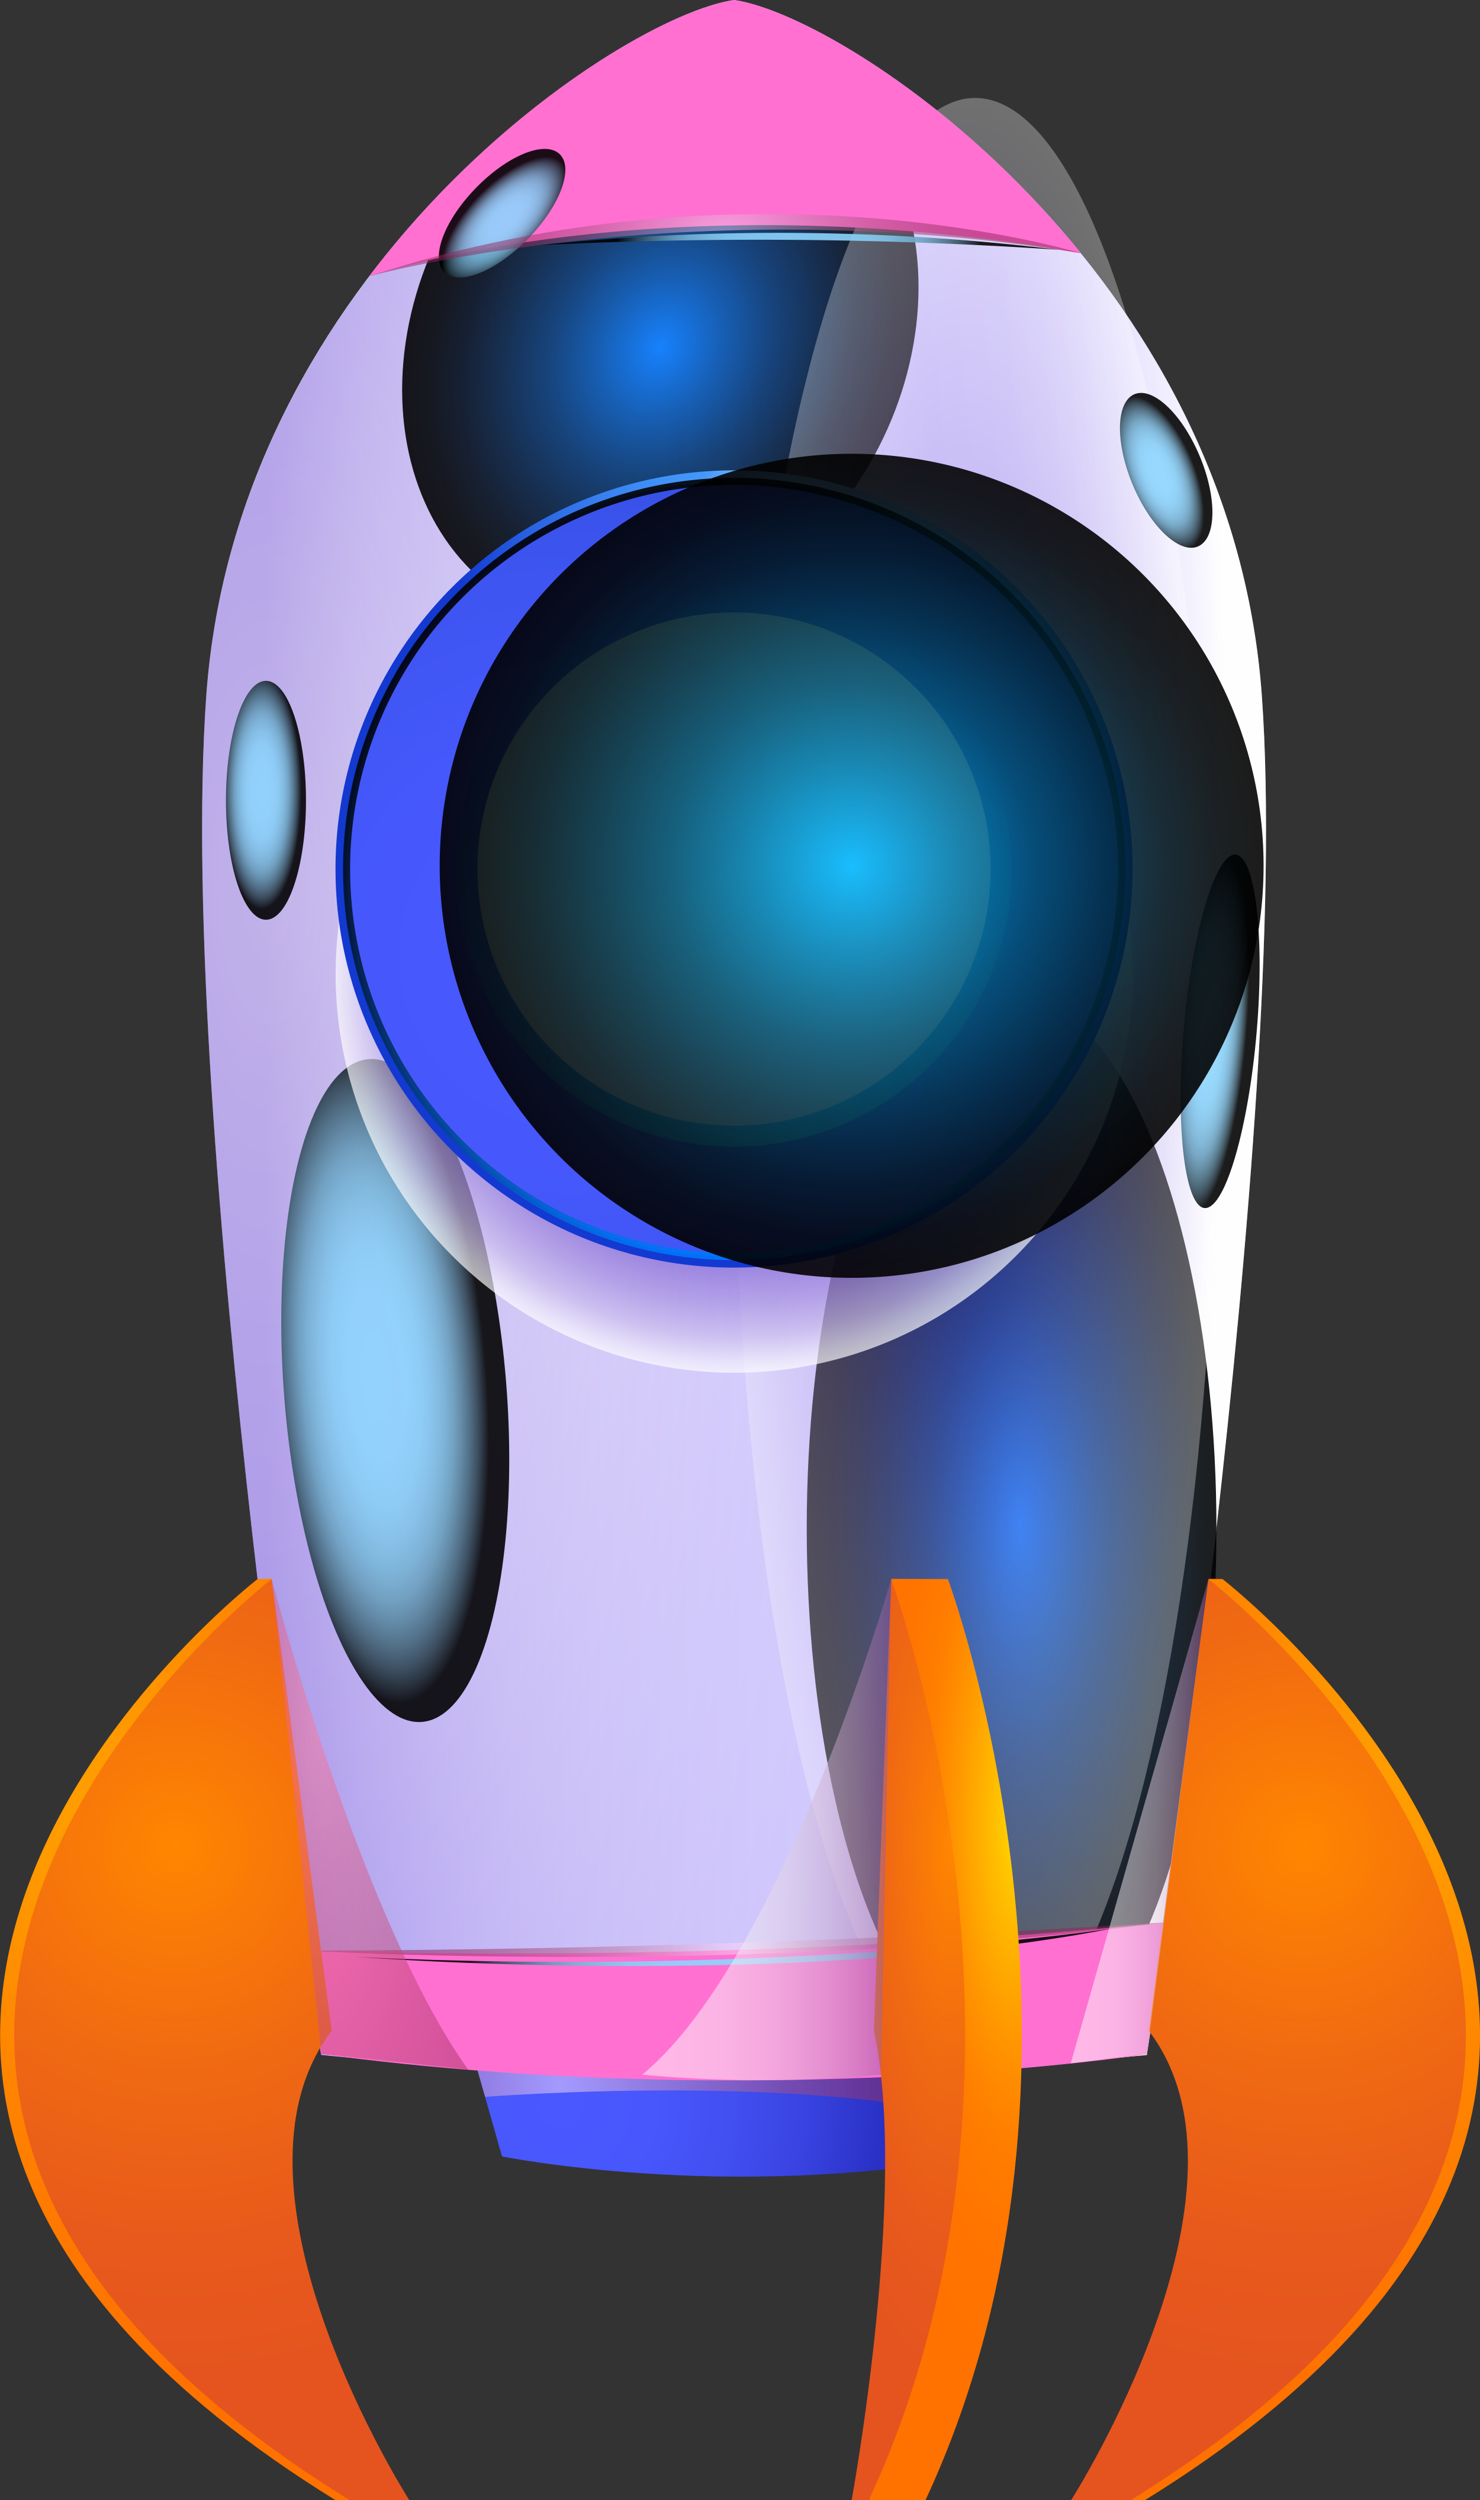 <svg xmlns="http://www.w3.org/2000/svg" xmlns:xlink="http://www.w3.org/1999/xlink" viewBox="0 0 209.67 354.12"><rect x="0" y="0" width="209.67" height="354.12" fill="#333333" stroke="none"/><defs><style>.cls-1{fill:none;}.cls-2{isolation:isolate;}.cls-3{clip-path:url(#clip-path);}.cls-20,.cls-21,.cls-22,.cls-23,.cls-24,.cls-25,.cls-26,.cls-27,.cls-28,.cls-29,.cls-30,.cls-31,.cls-32,.cls-33,.cls-34,.cls-35,.cls-36,.cls-4,.cls-5,.cls-6,.cls-7{fill-rule:evenodd;}.cls-4{fill:url(#Безымянный_градиент_146);}.cls-12,.cls-13,.cls-20,.cls-24,.cls-26,.cls-34,.cls-35,.cls-36,.cls-5,.cls-7{mix-blend-mode:multiply;}.cls-24,.cls-26,.cls-34,.cls-35,.cls-36,.cls-5{opacity:0.5;}.cls-5{fill:url(#Безымянный_градиент_895);}.cls-6{fill:url(#Безымянный_градиент_226);}.cls-12,.cls-7{opacity:0.3;}.cls-7{fill:url(#Безымянный_градиент_231);}.cls-10,.cls-11,.cls-16,.cls-21,.cls-22,.cls-23,.cls-25,.cls-27,.cls-37,.cls-8,.cls-9{mix-blend-mode:screen;opacity:0.89;}.cls-8{fill:url(#Безымянный_градиент_401);}.cls-9{fill:url(#Безымянный_градиент_236);}.cls-10{fill:url(#Безымянный_градиент_236-2);}.cls-11{fill:url(#Безымянный_градиент_401-2);}.cls-12{fill:url(#Безымянный_градиент_221);}.cls-13{opacity:0.67;fill:url(#Безымянный_градиент_217);}.cls-14{fill:url(#Безымянный_градиент_209);}.cls-15{fill:url(#Безымянный_градиент_177);}.cls-17{fill:url(#Безымянный_градиент_204);}.cls-18{fill:url(#Безымянный_градиент_190);}.cls-19{fill:url(#Безымянный_градиент_134);}.cls-20{fill:#ff70d1;}.cls-21{fill:url(#Безымянный_градиент_236-3);}.cls-22{fill:url(#Безымянный_градиент_236-4);}.cls-23{fill:url(#Безымянный_градиент_236-5);}.cls-24{fill:url(#Безымянный_градиент_895-2);}.cls-25{fill:url(#Безымянный_градиент_236-6);}.cls-26{fill:url(#Безымянный_градиент_895-3);}.cls-27{fill:url(#Безымянный_градиент_236-7);}.cls-28{fill:url(#Безымянный_градиент_245);}.cls-29{fill:url(#Безымянный_градиент_254);}.cls-30{fill:url(#Безымянный_градиент_245-2);}.cls-31{fill:url(#Безымянный_градиент_254-2);}.cls-32{fill:url(#Безымянный_градиент_259);}.cls-33{fill:url(#Безымянный_градиент_254-3);}.cls-34{fill:url(#Безымянный_градиент_277);}.cls-35{fill:url(#Безымянный_градиент_277-2);}.cls-36{fill:url(#Безымянный_градиент_265);}.cls-37{fill:url(#Безымянный_градиент_285);}</style><clipPath id="clip-path" transform="translate(-167.15 -109.94)"><rect class="cls-1" width="1000" height="500"/></clipPath><radialGradient id="Безымянный_градиент_146" cx="246.56" cy="408.13" r="58.1" gradientUnits="userSpaceOnUse"><stop offset="0" stop-color="#4959ff"/><stop offset="0.23" stop-color="#4757fc"/><stop offset="0.42" stop-color="#424ff1"/><stop offset="0.6" stop-color="#3843e0"/><stop offset="0.77" stop-color="#2b32c7"/><stop offset="0.79" stop-color="#2930c4"/><stop offset="0.82" stop-color="#3631c1"/><stop offset="0.89" stop-color="#5a34ba"/><stop offset="0.98" stop-color="#9338ae"/><stop offset="0.98" stop-color="#9538ae"/></radialGradient><radialGradient id="Безымянный_градиент_895" cx="246.56" cy="405.32" r="57.52" gradientUnits="userSpaceOnUse"><stop offset="0" stop-color="#fdf"/><stop offset="0.01" stop-color="#fddafc"/><stop offset="0.2" stop-color="#dda3cb"/><stop offset="0.39" stop-color="#c176a2"/><stop offset="0.56" stop-color="#ac5282"/><stop offset="0.73" stop-color="#9d396c"/><stop offset="0.88" stop-color="#94295e"/><stop offset="1" stop-color="#912459"/></radialGradient><radialGradient id="Безымянный_градиент_226" cx="205.57" cy="127.43" r="135.64" gradientTransform="matrix(1, 0, -0.01, 2.65, 1.08, -102.22)" gradientUnits="userSpaceOnUse"><stop offset="0" stop-color="#fff"/><stop offset="0.21" stop-color="#eae6ff"/><stop offset="0.53" stop-color="#cec5ff"/><stop offset="0.71" stop-color="#c3b8ff"/><stop offset="0.79" stop-color="#c6bbff"/><stop offset="0.85" stop-color="#cec5ff"/><stop offset="0.91" stop-color="#ddd6ff"/><stop offset="0.97" stop-color="#f1eeff"/><stop offset="1" stop-color="#fff"/></radialGradient><linearGradient id="Безымянный_градиент_231" x1="195.78" y1="256.54" x2="346.51" y2="256.54" gradientUnits="userSpaceOnUse"><stop offset="0.06" stop-color="#3100b8"/><stop offset="0.09" stop-color="#4316be"/><stop offset="0.15" stop-color="#6a46cc"/><stop offset="0.22" stop-color="#8d72d8"/><stop offset="0.29" stop-color="#ac98e2"/><stop offset="0.37" stop-color="#c6b8eb"/><stop offset="0.46" stop-color="#dbd2f2"/><stop offset="0.55" stop-color="#ebe6f8"/><stop offset="0.65" stop-color="#f6f4fc"/><stop offset="0.78" stop-color="#fdfdfe"/><stop offset="1" stop-color="#fff"/></linearGradient><radialGradient id="Безымянный_градиент_401" cx="79.72" cy="207.39" r="35.48" gradientTransform="matrix(0.3, 0.94, -1.17, 0.25, 478.29, 31.73)" gradientUnits="userSpaceOnUse"><stop offset="0" stop-color="#0079ff"/><stop offset="0.04" stop-color="#0072f0"/><stop offset="0.25" stop-color="#0050a8"/><stop offset="0.44" stop-color="#00336c"/><stop offset="0.62" stop-color="#001d3e"/><stop offset="0.77" stop-color="#000d1c"/><stop offset="0.9" stop-color="#000407"/><stop offset="0.99"/></radialGradient><radialGradient id="Безымянный_градиент_236" cx="710.65" cy="650.38" r="26.24" gradientTransform="matrix(0.6, 0.02, -0.01, 1.79, -199.25, -873.78)" gradientUnits="userSpaceOnUse"><stop offset="0" stop-color="#8dd6ff"/><stop offset="0.26" stop-color="#8cd4fd"/><stop offset="0.4" stop-color="#87cef5"/><stop offset="0.5" stop-color="#80c2e8"/><stop offset="0.6" stop-color="#75b2d4"/><stop offset="0.68" stop-color="#689ebc"/><stop offset="0.75" stop-color="#57849d"/><stop offset="0.82" stop-color="#436679"/><stop offset="0.89" stop-color="#2c424f"/><stop offset="0.95" stop-color="#121c21"/><stop offset="0.99"/></radialGradient><radialGradient id="Безымянный_градиент_236-2" cx="594.39" cy="590.36" r="9.44" gradientTransform="translate(-319.55 -944.69) scale(0.6 1.79)" xlink:href="#Безымянный_градиент_236"/><radialGradient id="Безымянный_градиент_401-2" cx="499.92" cy="673.58" r="35.49" gradientTransform="translate(-265.47 -1218.94) scale(0.82 2.13)" xlink:href="#Безымянный_градиент_401"/><radialGradient id="Безымянный_градиент_221" cx="400.44" cy="836.08" r="35.48" gradientTransform="translate(-247.43 -3125.28) scale(0.96 3.92)" gradientUnits="userSpaceOnUse"><stop offset="0" stop-color="#3100b8"/><stop offset="0.65" stop-color="#baaae7"/><stop offset="1" stop-color="#fff"/></radialGradient><radialGradient id="Безымянный_градиент_217" cx="271.15" cy="247.89" r="56.46" gradientTransform="translate(448.23 -74) rotate(76.38)" gradientUnits="userSpaceOnUse"><stop offset="0" stop-color="#3100b8"/><stop offset="0.23" stop-color="#3303b9"/><stop offset="0.37" stop-color="#3a0bbb"/><stop offset="0.48" stop-color="#4519bf"/><stop offset="0.58" stop-color="#562dc5"/><stop offset="0.67" stop-color="#6b48cc"/><stop offset="0.75" stop-color="#8568d5"/><stop offset="0.83" stop-color="#a48ee0"/><stop offset="0.91" stop-color="#c8baec"/><stop offset="0.97" stop-color="#efebfa"/><stop offset="1" stop-color="#fff"/></radialGradient><radialGradient id="Безымянный_градиент_209" cx="287.49" cy="180.05" r="56.46" gradientTransform="translate(244.19 -123.48) rotate(45)" gradientUnits="userSpaceOnUse"><stop offset="0" stop-color="#98caff"/><stop offset="0.09" stop-color="#95c8ff"/><stop offset="0.17" stop-color="#8ac2fe"/><stop offset="0.24" stop-color="#79b7fd"/><stop offset="0.31" stop-color="#60a9fc"/><stop offset="0.37" stop-color="#4397fa"/><stop offset="0.48" stop-color="#4091f7"/><stop offset="0.63" stop-color="#377fef"/><stop offset="0.81" stop-color="#2861e3"/><stop offset="1" stop-color="#1339d1"/></radialGradient><radialGradient id="Безымянный_градиент_177" cx="81.26" cy="135.39" r="87.19" gradientUnits="userSpaceOnUse"><stop offset="0" stop-color="#4959ff"/><stop offset="0.34" stop-color="#4658fc"/><stop offset="0.62" stop-color="#3e55f1"/><stop offset="0.89" stop-color="#314fe0"/><stop offset="1" stop-color="#294cd6"/></radialGradient><linearGradient id="Безымянный_градиент_204" x1="271.15" y1="288.42" x2="271.15" y2="177.62" gradientUnits="userSpaceOnUse"><stop offset="0" stop-color="#0079ff"/><stop offset="0.02" stop-color="#0074f4"/><stop offset="0.09" stop-color="#005cc1"/><stop offset="0.17" stop-color="#004693"/><stop offset="0.25" stop-color="#00336c"/><stop offset="0.34" stop-color="#00234a"/><stop offset="0.43" stop-color="#00162f"/><stop offset="0.53" stop-color="#000c1a"/><stop offset="0.64" stop-color="#00050b"/><stop offset="0.78" stop-color="#000103"/><stop offset="0.99"/></linearGradient><radialGradient id="Безымянный_градиент_190" cx="106.58" cy="154.48" r="62.44" gradientUnits="userSpaceOnUse"><stop offset="0" stop-color="#43cfff"/><stop offset="0.15" stop-color="#42c5fe"/><stop offset="0.4" stop-color="#3fa8fa"/><stop offset="0.73" stop-color="#3b7bf4"/><stop offset="0.95" stop-color="#3859ef"/></radialGradient><radialGradient id="Безымянный_градиент_134" cx="90.08" cy="109.21" r="57.74" gradientUnits="userSpaceOnUse"><stop offset="0.01" stop-color="#c7f9ff"/><stop offset="0.2" stop-color="#ccfaff"/><stop offset="0.43" stop-color="#dcfbff"/><stop offset="0.7" stop-color="#f5feff"/><stop offset="0.78" stop-color="#fff"/></radialGradient><radialGradient id="Безымянный_градиент_236-3" cx="-123.41" cy="254.35" r="9.44" gradientTransform="matrix(0.49, 0.27, -0.81, 0.93, 505.09, -62.04)" xlink:href="#Безымянный_градиент_236"/><radialGradient id="Безымянный_градиент_236-4" cx="49.93" cy="243.38" r="9.44" gradientTransform="matrix(0.44, -0.35, 0.53, 1.11, 180.33, -75.71)" xlink:href="#Безымянный_градиент_236"/><radialGradient id="Безымянный_градиент_236-5" cx="-9.93" cy="305.72" r="9.44" gradientTransform="matrix(0.57, -0.28, -0.17, 2.64, 396.22, -553.15)" xlink:href="#Безымянный_градиент_236"/><radialGradient id="Безымянный_градиент_895-2" cx="269.87" cy="12.7" r="35.86" gradientTransform="translate(0 134.6) scale(1 0.79)" xlink:href="#Безымянный_градиент_895"/><radialGradient id="Безымянный_градиент_236-6" cx="280.38" cy="12.02" r="26.05" gradientTransform="translate(0 134.6) scale(1 0.79)" xlink:href="#Безымянный_градиент_236"/><radialGradient id="Безымянный_градиент_895-3" cx="271.43" cy="384.65" r="43.12" xlink:href="#Безымянный_градиент_895"/><radialGradient id="Безымянный_градиент_236-7" cx="271.08" cy="385.77" r="37.86" gradientTransform="matrix(1, 0, 0, 1, 0, 0)" xlink:href="#Безымянный_градиент_236"/><radialGradient id="Безымянный_градиент_245" cx="190.07" cy="371.48" r="74.99" gradientUnits="userSpaceOnUse"><stop offset="0" stop-color="#ffac00"/><stop offset="0.08" stop-color="orange"/><stop offset="0.44" stop-color="#ff8900"/><stop offset="0.76" stop-color="#ff7800"/><stop offset="1" stop-color="#ff7200"/></radialGradient><radialGradient id="Безымянный_градиент_254" cx="192.07" cy="371.48" r="74.99" gradientUnits="userSpaceOnUse"><stop offset="0" stop-color="#ff8600"/><stop offset="0.39" stop-color="#f16b11"/><stop offset="0.74" stop-color="#e85a1b"/><stop offset="1" stop-color="#e5541f"/></radialGradient><radialGradient id="Безымянный_градиент_245-2" cx="-397.44" cy="371.48" r="74.99" gradientTransform="matrix(-1, 0, 0, 1, -43.53, 0)" xlink:href="#Безымянный_градиент_245"/><radialGradient id="Безымянный_градиент_254-2" cx="-395.44" cy="371.48" r="74.99" gradientTransform="matrix(-1, 0, 0, 1, -43.53, 0)" xlink:href="#Безымянный_градиент_254"/><radialGradient id="Безымянный_градиент_259" cx="-1628.2" cy="368.33" r="78.39" gradientTransform="matrix(-0.29, 0, 0, 1, -160.7, 0)" gradientUnits="userSpaceOnUse"><stop offset="0" stop-color="#ffdb00"/><stop offset="0.13" stop-color="#ffc200"/><stop offset="0.4" stop-color="#ff9500"/><stop offset="0.53" stop-color="#ff8300"/><stop offset="0.59" stop-color="#ff7d00"/><stop offset="0.75" stop-color="#ff7500"/><stop offset="1" stop-color="#ff7200"/></radialGradient><radialGradient id="Безымянный_градиент_254-3" cx="-1595.26" cy="371.48" r="74.99" gradientTransform="matrix(-0.29, 0, 0, 1, -160.7, 0)" xlink:href="#Безымянный_градиент_254"/><linearGradient id="Безымянный_градиент_277" x1="151.69" y1="257.95" x2="171.19" y2="257.95" gradientUnits="userSpaceOnUse"><stop offset="0" stop-color="#fff"/><stop offset="0.19" stop-color="#fdfcfd"/><stop offset="0.35" stop-color="#f7f2f7"/><stop offset="0.49" stop-color="#ece1ed"/><stop offset="0.62" stop-color="#ddcadf"/><stop offset="0.75" stop-color="#c9abcd"/><stop offset="0.87" stop-color="#b186b7"/><stop offset="0.99" stop-color="#955a9e"/><stop offset="1" stop-color="#91549a"/></linearGradient><linearGradient id="Безымянный_градиент_277-2" x1="258.13" y1="369.07" x2="293.4" y2="369.07" xlink:href="#Безымянный_градиент_277"/><radialGradient id="Безымянный_градиент_265" cx="212.25" cy="352.09" r="38.75" gradientTransform="translate(424.51 1578.45) rotate(180) scale(1 3.48)" gradientUnits="userSpaceOnUse"><stop offset="0" stop-color="#ff789c"/><stop offset="0.17" stop-color="#e2628a"/><stop offset="0.41" stop-color="#bf4775"/><stop offset="0.63" stop-color="#a63466"/><stop offset="0.84" stop-color="#96285c"/><stop offset="1" stop-color="#912459"/></radialGradient><radialGradient id="Безымянный_градиент_285" cx="120.65" cy="122.63" r="58.36" gradientUnits="userSpaceOnUse"><stop offset="0" stop-color="#00b6ff"/><stop offset="0.04" stop-color="#00abf0"/><stop offset="0.25" stop-color="#0078a8"/><stop offset="0.44" stop-color="#004d6c"/><stop offset="0.62" stop-color="#002c3e"/><stop offset="0.77" stop-color="#00141c"/><stop offset="0.9" stop-color="#000507"/><stop offset="0.99"/></radialGradient></defs><g class="cls-2"><g id="objects"><g class="cls-3"><path class="cls-4" d="M234.79,403.15l3.48,12.22s31.87,6.44,67,0L308,402.51S260.77,403.79,234.79,403.15Z" transform="translate(-167.15 -109.94)"/><path class="cls-5" d="M235.87,406.93s45.51-3.57,70.49,3.44l1.64-7.86-73.21.64Z" transform="translate(-167.15 -109.94)"/><path class="cls-6" d="M345.92,208.54c-4.29-60.2-58.62-96.27-74.77-98.6-16.16,2.33-70.49,38.4-74.78,98.6S212.67,401,212.67,401s33,3.27,58.48,3.27c26.87,0,58.47-3.27,58.47-3.27S350.21,268.73,345.92,208.54Z" transform="translate(-167.15 -109.94)"/><path class="cls-7" d="M329.62,401s-29.24,2.2-58.47,2.2c-14.67,0-58.48-2.2-58.48-2.2s-20.59-132.22-16.3-192.41c1.7-23.8,11.21-43.82,23.1-59.48,18.17-24,41.9-37.71,51.68-39.12,9.31,1.34,31.33,13.91,49.12,35.87,13.06,16.1,23.84,37.25,25.65,62.73C350.21,268.73,329.62,401,329.62,401Z" transform="translate(-167.15 -109.94)"/><ellipse class="cls-8" cx="260.7" cy="157.88" rx="42.77" ry="34.55" transform="translate(-169.46 201.95) rotate(-61.55)"/><ellipse class="cls-9" cx="223.14" cy="306.9" rx="15.75" ry="47.09" transform="translate(-191.09 -91.02) rotate(-4.61)"/><ellipse class="cls-10" cx="37.68" cy="113.35" rx="5.67" ry="16.92"/><ellipse class="cls-11" cx="143.31" cy="216.51" rx="29.02" ry="75.62"/><ellipse class="cls-12" cx="138.16" cy="153" rx="34.17" ry="139.13"/><circle class="cls-13" cx="271.15" cy="247.89" r="56.46" transform="translate(-200.76 343.12) rotate(-76.38)"/><circle class="cls-14" cx="271.15" cy="233.02" r="56.46" transform="translate(-252.51 150.04) rotate(-45)"/><circle class="cls-15" cx="103.99" cy="123.09" r="54.9"/><g class="cls-16"><path class="cls-17" d="M271.15,288.42a55.4,55.4,0,1,1,55.4-55.4A55.47,55.47,0,0,1,271.15,288.42Zm0-109.8a54.4,54.4,0,1,0,54.4,54.4A54.47,54.47,0,0,0,271.15,178.62Z" transform="translate(-167.15 -109.94)"/></g><circle class="cls-18" cx="103.99" cy="123.09" r="39.32"/><circle class="cls-19" cx="103.99" cy="123.09" r="36.35"/><path class="cls-20" d="M320.27,145.81c-60-10.57-100.8,3.25-100.8,3.25,18.17-24,41.9-37.71,51.68-39.12C280.46,111.28,302.48,123.85,320.27,145.81Z" transform="translate(-167.15 -109.94)"/><path class="cls-21" d="M242.94,142.69c-4.22,4.83-9.73,7.6-12.31,6.19s-1.24-6.47,3-11.3,9.72-7.59,12.3-6.18S247.16,137.86,242.94,142.69Z" transform="translate(-167.15 -109.94)"/><path class="cls-22" d="M336.54,173.28c2.79,5.77,3.17,11.93.86,13.74s-6.44-1.39-9.22-7.17-3.17-11.93-.86-13.75S333.76,167.5,336.54,173.28Z" transform="translate(-167.15 -109.94)"/><path class="cls-23" d="M345.38,253.41c-.87,13.75-4,26.06-6.94,27.5s-4.67-8.54-3.81-22.29,4-26.06,6.93-27.5S346.24,239.66,345.38,253.41Z" transform="translate(-167.15 -109.94)"/><path class="cls-24" d="M219.47,149.06s45.13-12.36,100.8-3.25C320.27,145.81,273.57,131.37,219.47,149.06Z" transform="translate(-167.15 -109.94)"/><path class="cls-25" d="M243.58,144.66a330,330,0,0,1,73.6.66A635,635,0,0,0,243.58,144.66Z" transform="translate(-167.15 -109.94)"/><path class="cls-20" d="M210.5,386.21s59.69,2.35,121.86-4l-2.74,18.67s-53.61,8.38-117,0Z" transform="translate(-167.15 -109.94)"/><path class="cls-26" d="M210.5,386.21s62.54,3.75,121.86-4C332.36,382.18,275.4,386.15,210.5,386.21Z" transform="translate(-167.15 -109.94)"/><path class="cls-27" d="M217.6,387.11s61.65,4.76,107-4C324.56,383.14,277.86,390,217.6,387.11Z" transform="translate(-167.15 -109.94)"/><path class="cls-28" d="M203.64,333.59s-89,68.7,11.05,130.47h8.45s-28.17-44-11-66.5l-6.54-64Z" transform="translate(-167.15 -109.94)"/><path class="cls-29" d="M205.64,333.59s-89,68.7,11.05,130.47h8.45s-28.17-44-11-66.5Z" transform="translate(-167.15 -109.94)"/><path class="cls-30" d="M340.34,333.59s89,68.7-11,130.47h-8.45s28.17-44,11-66.5l6.54-64Z" transform="translate(-167.15 -109.94)"/><path class="cls-31" d="M338.34,333.59s89,68.7-11,130.47h-8.45s28.17-44,11-66.5Z" transform="translate(-167.15 -109.94)"/><path class="cls-32" d="M301.44,333.59s25.55,68.7-3.18,130.47h-8s13.69-44,8.75-66.5l-5.58-64Z" transform="translate(-167.15 -109.94)"/><path class="cls-33" d="M293.4,333.59s25.56,68.7-3.17,130.47H287.8s8.09-44,3.15-66.5Z" transform="translate(-167.15 -109.94)"/><polygon class="cls-34" points="171.19 223.65 151.69 292.24 162.47 290.91 171.19 223.65"/><path class="cls-35" d="M293.4,333.59s-15.32,53.69-35.27,70.2a183.58,183.58,0,0,0,33.81,0Z" transform="translate(-167.15 -109.94)"/><path class="cls-36" d="M205.64,333.59s12.58,48.15,27.82,69.47l-20.79-2.21Z" transform="translate(-167.15 -109.94)"/><circle class="cls-37" cx="120.65" cy="122.63" r="58.36"/></g></g></g></svg>